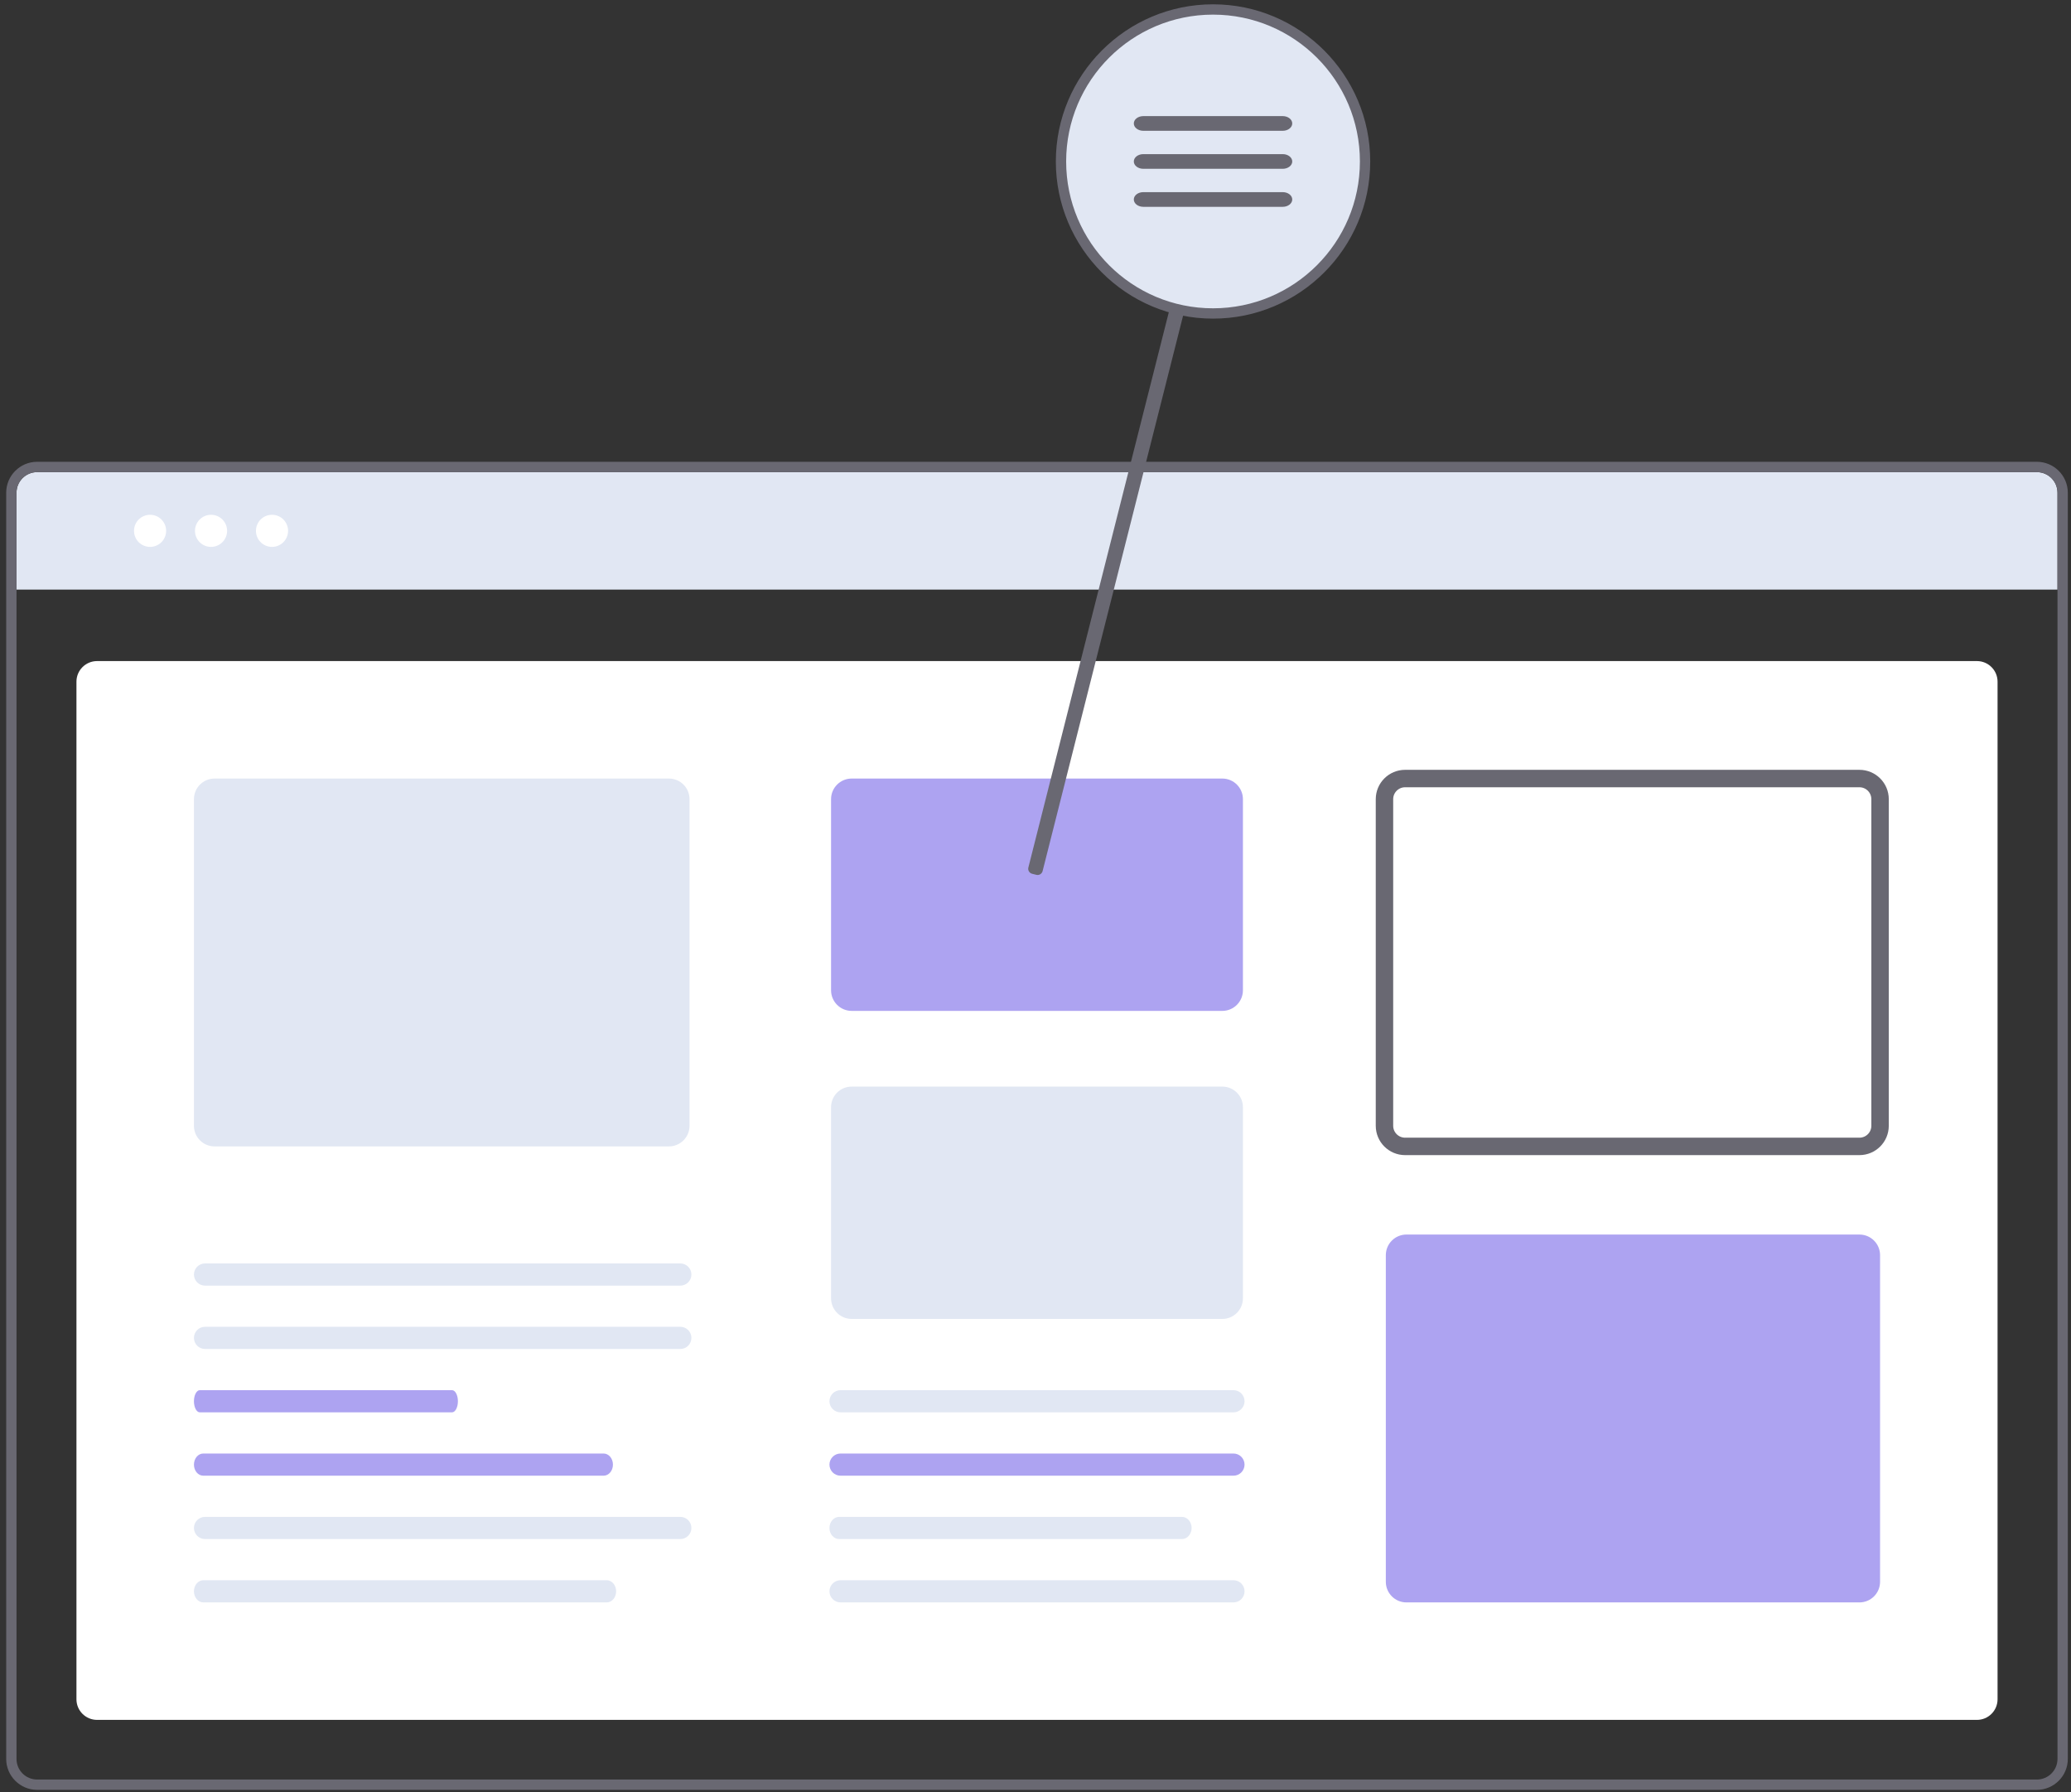 <svg width="297" height="257" viewBox="0 0 297 257" fill="none" xmlns="http://www.w3.org/2000/svg">
<rect x="0" y="0" width="297" height="257" fill="#333333" stroke="none"/>
<path d="M295.063 84.543H2.367V70.656C2.367 69.023 3.692 67.699 5.325 67.699H292.105C293.738 67.699 295.063 69.023 295.063 70.656V84.543Z" fill="#E1E7F3"/>
<path d="M21.521 78.423C22.794 78.423 23.825 77.392 23.825 76.121C23.825 74.849 22.794 73.818 21.521 73.818C20.249 73.818 19.218 74.849 19.218 76.121C19.218 77.392 20.249 78.423 21.521 78.423Z" fill="white"/>
<path d="M30.266 78.423C31.538 78.423 32.569 77.392 32.569 76.121C32.569 74.849 31.538 73.818 30.266 73.818C28.994 73.818 27.962 74.849 27.962 76.121C27.962 77.392 28.994 78.423 30.266 78.423Z" fill="white"/>
<path d="M39.01 78.423C40.282 78.423 41.313 77.392 41.313 76.121C41.313 74.849 40.282 73.818 39.01 73.818C37.737 73.818 36.706 74.849 36.706 76.121C36.706 77.392 37.737 78.423 39.01 78.423Z" fill="white"/>
<path d="M292.105 67.698C293.738 67.698 295.063 69.022 295.063 70.656V252.22C295.063 253.853 293.738 255.177 292.105 255.177H5.325C3.692 255.177 2.367 253.853 2.367 252.22V70.656C2.367 69.022 3.692 67.698 5.325 67.698H292.105ZM292.105 66.219H5.325C2.878 66.219 0.888 68.209 0.888 70.656V252.22C0.888 254.666 2.878 256.656 5.325 256.656H292.105C294.552 256.656 296.543 254.666 296.543 252.22V70.656C296.543 68.21 294.552 66.219 292.105 66.219Z" fill="#696872"/>
<path d="M283.509 246.623H13.921C12.288 246.623 10.963 245.298 10.963 243.665V97.752C10.963 96.119 12.288 94.795 13.921 94.795H283.509C285.143 94.795 286.468 96.119 286.468 97.752V243.665C286.468 245.298 285.143 246.623 283.509 246.623Z" fill="white"/>
<path d="M95.926 164.389H30.772C29.138 164.389 27.813 163.065 27.813 161.432V114.597C27.813 112.964 29.138 111.64 30.772 111.64H95.926C97.56 111.64 98.885 112.964 98.885 114.597V161.432C98.885 163.065 97.56 164.389 95.926 164.389Z" fill="#E1E7F3"/>
<path d="M266.659 164.389H201.505C199.871 164.389 198.546 163.065 198.546 161.432V114.597C198.546 112.964 199.871 111.64 201.505 111.64H266.659C268.293 111.64 269.618 112.964 269.618 114.597V161.432C269.618 163.065 268.293 164.389 266.659 164.389Z" stroke="#696872" stroke-width="2.5" stroke-miterlimit="10"/>
<path d="M97.563 193.437H29.404C28.525 193.437 27.813 192.726 27.813 191.847C27.813 190.969 28.525 190.257 29.404 190.257H97.564C98.442 190.257 99.154 190.969 99.154 191.847C99.154 192.726 98.442 193.437 97.563 193.437Z" fill="#E1E7F3"/>
<path d="M97.563 184.352H29.404C28.525 184.352 27.813 183.641 27.813 182.762C27.813 181.885 28.525 181.172 29.404 181.172H97.564C98.442 181.172 99.154 181.884 99.154 182.762C99.154 183.641 98.442 184.352 97.563 184.352Z" fill="#E1E7F3"/>
<path d="M64.824 202.523H28.657C28.191 202.523 27.813 201.811 27.813 200.933C27.813 200.054 28.191 199.343 28.657 199.343H64.824C65.29 199.343 65.668 200.054 65.668 200.933C65.668 201.811 65.29 202.523 64.824 202.523Z" fill="#ADA3F1"/>
<path d="M86.562 211.608H29.153C28.413 211.608 27.813 210.896 27.813 210.018C27.813 209.14 28.413 208.428 29.153 208.428H86.562C87.302 208.428 87.902 209.139 87.902 210.018C87.902 210.896 87.302 211.608 86.562 211.608Z" fill="#ADA3F1"/>
<path d="M97.563 220.693H29.404C28.525 220.693 27.813 219.981 27.813 219.103C27.813 218.225 28.525 217.513 29.404 217.513H97.564C98.442 217.513 99.154 218.224 99.154 219.103C99.154 219.981 98.442 220.693 97.563 220.693Z" fill="#E1E7F3"/>
<path d="M87.01 229.777H29.163C28.417 229.777 27.813 229.066 27.813 228.187C27.813 227.309 28.417 226.597 29.163 226.597H87.01C87.755 226.597 88.359 227.309 88.359 228.187C88.359 229.066 87.755 229.777 87.01 229.777Z" fill="#E1E7F3"/>
<path d="M176.888 202.523H120.543C119.664 202.523 118.952 201.811 118.952 200.933C118.952 200.054 119.664 199.343 120.543 199.343H176.888C177.766 199.343 178.479 200.054 178.479 200.933C178.479 201.811 177.766 202.523 176.888 202.523Z" fill="#E1E7F3"/>
<path d="M176.888 211.608H120.543C119.664 211.608 118.952 210.896 118.952 210.018C118.952 209.14 119.664 208.428 120.543 208.428H176.888C177.766 208.428 178.479 209.139 178.479 210.018C178.479 210.896 177.766 211.608 176.888 211.608Z" fill="#ADA3F1"/>
<path d="M169.501 220.693H120.339C119.573 220.693 118.951 219.981 118.951 219.103C118.951 218.225 119.573 217.513 120.339 217.513H169.501C170.267 217.513 170.888 218.224 170.888 219.103C170.888 219.981 170.267 220.693 169.501 220.693Z" fill="#E1E7F3"/>
<path d="M176.888 229.777H120.543C119.664 229.777 118.952 229.066 118.952 228.187C118.952 227.309 119.664 226.597 120.543 226.597H176.888C177.766 226.597 178.479 227.309 178.479 228.187C178.479 229.066 177.766 229.777 176.888 229.777Z" fill="#E1E7F3"/>
<path d="M266.659 229.778H201.698C200.064 229.778 198.74 228.453 198.74 226.82V179.985C198.74 178.352 200.064 177.028 201.698 177.028H266.659C268.293 177.028 269.618 178.352 269.618 179.985V226.82C269.618 228.454 268.293 229.778 266.659 229.778Z" fill="#ADA3F1"/>
<path d="M175.289 144.958H122.141C120.507 144.958 119.182 143.634 119.182 142V114.597C119.182 112.964 120.507 111.64 122.141 111.64H175.289C176.922 111.64 178.247 112.964 178.247 114.597V142C178.247 143.634 176.923 144.958 175.289 144.958Z" fill="#ADA3F1"/>
<path d="M175.289 189.129H122.141C120.507 189.129 119.182 187.805 119.182 186.171V158.768C119.182 157.135 120.507 155.811 122.141 155.811H175.289C176.922 155.811 178.247 157.135 178.247 158.768V186.171C178.247 187.805 176.923 189.129 175.289 189.129Z" fill="#E1E7F3"/>
<path d="M169.811 44.691L149.518 124.911C149.418 125.307 149.016 125.547 148.62 125.447L148.012 125.293C147.617 125.193 147.376 124.791 147.477 124.395L167.769 44.174C167.869 43.779 168.272 43.538 168.667 43.639L169.275 43.793C169.671 43.893 169.911 44.295 169.811 44.691Z" fill="#696872"/>
<path d="M173.959 44.949C186.001 44.949 195.762 35.191 195.762 23.154C195.762 11.116 186.001 1.358 173.959 1.358C161.918 1.358 152.156 11.116 152.156 23.154C152.156 35.191 161.918 44.949 173.959 44.949Z" fill="#E1E7F3"/>
<path d="M173.96 2.097C185.592 2.097 195.023 11.524 195.023 23.154C195.023 34.783 185.593 44.21 173.96 44.21C162.327 44.21 152.896 34.783 152.896 23.154C152.896 11.524 162.327 2.097 173.96 2.097ZM173.96 0.619C161.53 0.619 151.417 10.728 151.417 23.154C151.417 35.58 161.53 45.689 173.96 45.689C186.39 45.689 196.502 35.58 196.502 23.154C196.502 10.728 186.389 0.619 173.96 0.619Z" fill="#696872"/>
<path d="M183.956 18.755H163.963C163.21 18.755 162.599 18.284 162.599 17.702C162.599 17.121 163.209 16.649 163.963 16.649H183.956C184.709 16.649 185.32 17.121 185.32 17.702C185.32 18.284 184.709 18.755 183.956 18.755Z" fill="#696872"/>
<path d="M183.956 24.206H163.963C163.21 24.206 162.599 23.735 162.599 23.154C162.599 22.572 163.209 22.101 163.963 22.101H183.956C184.709 22.101 185.32 22.572 185.32 23.154C185.32 23.735 184.709 24.206 183.956 24.206Z" fill="#696872"/>
<path d="M183.956 29.658H163.963C163.21 29.658 162.599 29.186 162.599 28.605C162.599 28.023 163.209 27.552 163.963 27.552H183.956C184.709 27.552 185.32 28.023 185.32 28.605C185.32 29.186 184.709 29.658 183.956 29.658Z" fill="#696872"/>
</svg>

